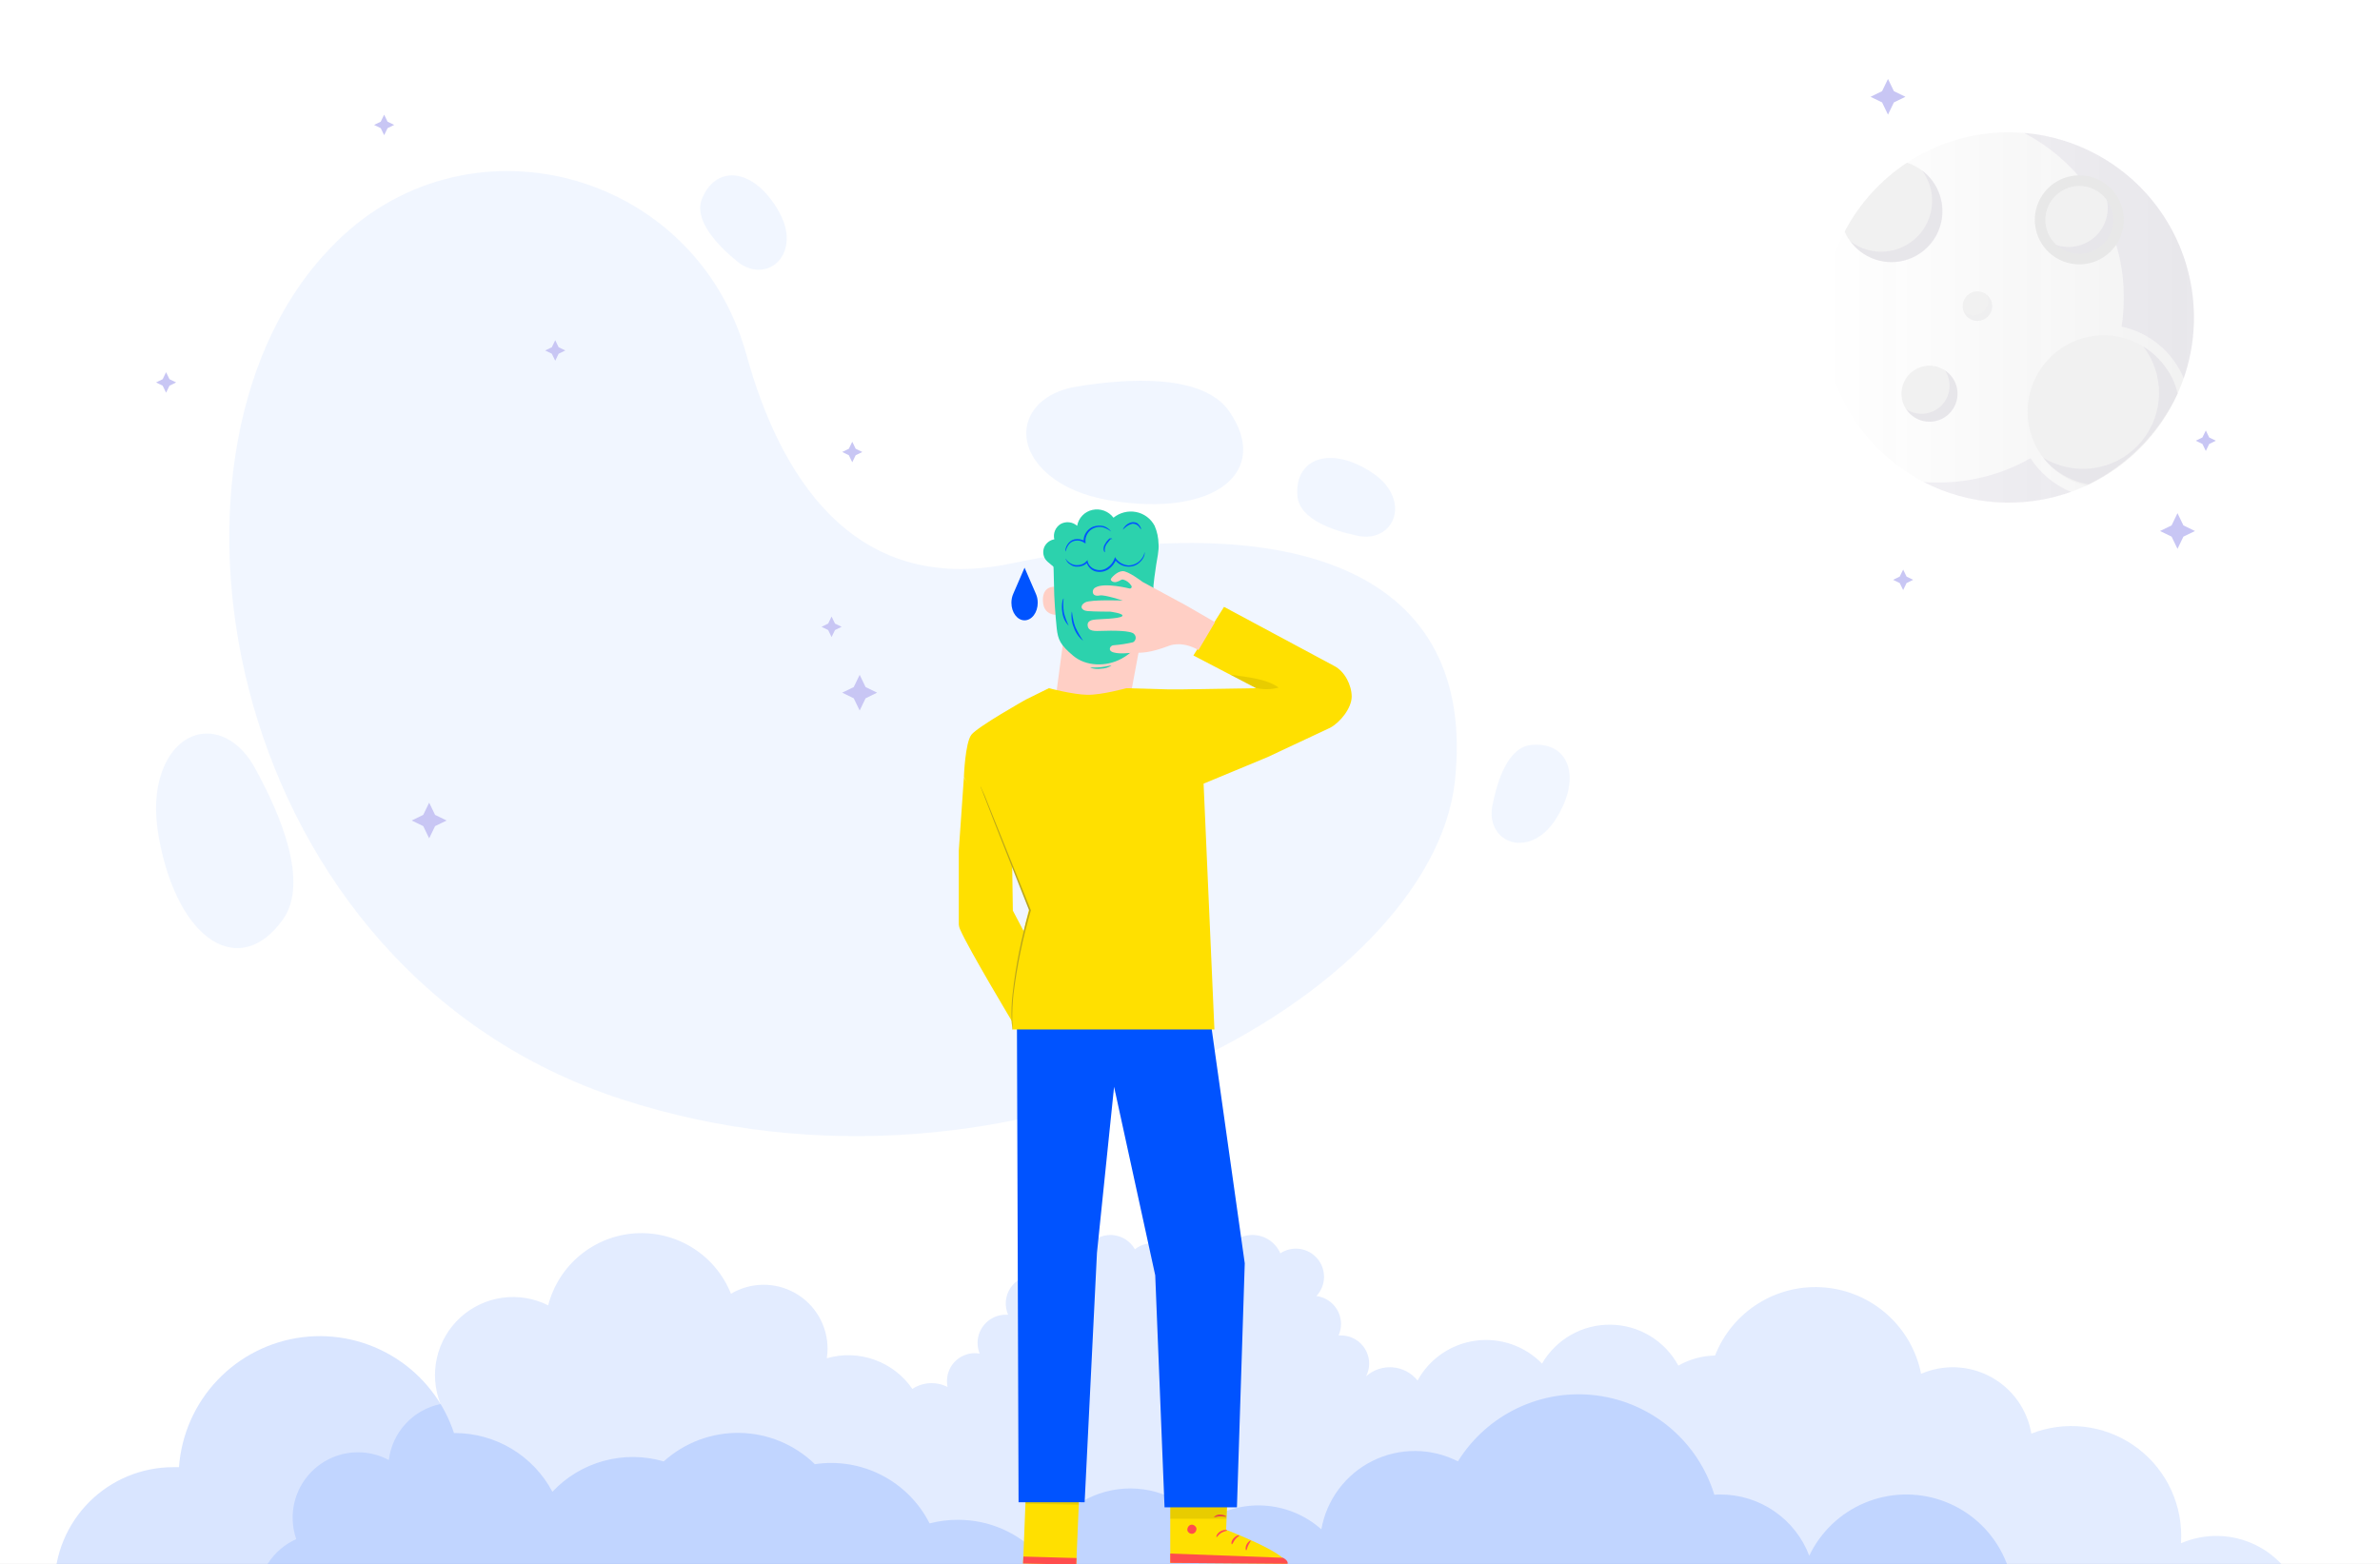 <svg width="1266" height="832" viewBox="0 0 1266 832" fill="none" xmlns="http://www.w3.org/2000/svg">
<rect x="0" y="0" width="1266" height="832" fill="#333333" stroke="none"/>
<g clip-path="url(#clip0_2723_29329)">
<rect x="-150" width="1572" height="916" fill="white"/>
<path opacity="0.5" d="M397.048 188.685C369.72 89.512 246.573 57.569 175.986 131.682C174.972 132.749 173.959 133.834 172.945 134.937C71.775 244.959 119.569 516.083 330.727 584.806C541.886 653.53 761.526 528.035 773.865 415.861C786.205 303.687 688.787 268.436 537.601 299.81C452.202 317.524 414.064 250.419 397.048 188.685Z" fill="#E5EEFF"/>
<path opacity="0.5" d="M572.717 205.652C544.464 210.259 536.64 235.283 558.457 253.051C565.676 258.92 575.97 263.794 590.639 266.23C646.523 275.497 676.18 250.775 653.777 218.707C639.926 198.929 600.703 201.082 572.717 205.652Z" fill="#E5EEFF"/>
<path opacity="0.5" d="M135.464 408.32C121.596 383.278 95.388 384.362 86.035 410.899C82.941 419.667 81.839 431.014 84.506 445.652C94.659 501.392 127.943 520.956 150.542 489.049C164.499 469.324 149.208 433.131 135.464 408.32Z" fill="#E5EEFF"/>
<path opacity="0.5" d="M793.797 428.898C791.201 442.521 802.438 452.179 815.186 446.932C819.4 445.189 823.65 441.846 827.437 435.959C841.839 413.549 834.549 394.322 814.493 396.297C802.118 397.506 796.375 415.381 793.797 428.898Z" fill="#E5EEFF"/>
<path opacity="0.5" d="M722.373 285.065C735.958 287.893 745.79 276.813 740.758 263.972C739.087 259.721 735.815 255.417 730.001 251.539C707.847 236.76 688.502 243.714 690.138 263.811C691.151 276.226 708.914 282.255 722.373 285.065Z" fill="#E5EEFF"/>
<path opacity="0.5" d="M392.336 139.223C403.093 147.991 416.926 142.674 418.366 128.961C418.846 124.425 417.922 119.09 414.543 112.972C401.671 89.637 381.294 86.933 373.507 105.519C368.67 116.991 381.668 130.544 392.336 139.223Z" fill="#E5EEFF"/>
<path opacity="0.2" d="M1278.6 864.461C1275.73 864.456 1272.89 865.017 1270.24 866.111C1267.6 867.205 1265.19 868.81 1263.16 870.835C1262.45 866.759 1260.77 862.914 1258.25 859.624C1255.74 856.334 1252.48 853.695 1248.74 851.928C1244.99 850.162 1240.88 849.321 1236.75 849.475C1232.61 849.63 1228.57 850.775 1224.97 852.815C1223.28 846.158 1220.15 839.949 1215.82 834.616C1211.49 829.284 1206.05 824.955 1199.88 821.93C1193.72 818.905 1186.96 817.255 1180.1 817.094C1173.23 816.933 1166.41 818.266 1160.1 820.999C1160.2 819.686 1160.26 818.354 1160.26 817.003C1160.26 807.494 1157.93 798.129 1153.49 789.722C1149.05 781.315 1142.62 774.121 1134.76 768.764C1126.91 763.408 1117.86 760.051 1108.41 758.987C1098.96 757.923 1089.4 759.182 1080.54 762.657C1079.47 756.318 1076.97 750.306 1073.23 745.076C1069.5 739.846 1064.62 735.535 1058.97 732.47C1053.32 729.404 1047.04 727.664 1040.62 727.382C1034.2 727.1 1027.79 728.282 1021.9 730.84C1019.48 718.687 1013.19 707.644 1003.96 699.366C994.742 691.088 983.086 686.021 970.742 684.924C958.399 683.827 946.032 686.758 935.494 693.28C924.957 699.801 916.816 709.561 912.291 721.098C905.44 721.249 898.733 723.092 892.767 726.464C889.249 719.969 884.064 714.529 877.747 710.703C871.429 706.877 864.205 704.803 856.82 704.695C849.435 704.586 842.154 706.447 835.726 710.086C829.298 713.725 823.956 719.01 820.249 725.398C815.716 720.745 810.155 717.218 804.012 715.103C797.87 712.987 791.317 712.341 784.88 713.216C778.443 714.092 772.3 716.464 766.946 720.142C761.591 723.821 757.173 728.704 754.047 734.399C752.435 732.397 750.432 730.744 748.161 729.541C745.889 728.338 743.396 727.61 740.834 727.402C738.272 727.194 735.695 727.509 733.259 728.329C730.823 729.149 728.579 730.457 726.665 732.172C727.743 730.077 728.304 727.755 728.301 725.398C728.301 723.432 727.914 721.484 727.161 719.667C726.409 717.85 725.306 716.199 723.915 714.809C722.524 713.418 720.874 712.315 719.057 711.563C717.24 710.81 715.292 710.423 713.326 710.423C712.888 710.423 712.45 710.423 712.032 710.423C712.88 708.498 713.321 706.418 713.326 704.314C713.326 700.67 711.996 697.151 709.586 694.418C707.175 691.685 703.85 689.926 700.234 689.472C702.746 686.795 704.188 683.289 704.285 679.62C704.382 675.95 703.128 672.373 700.762 669.567C698.395 666.761 695.08 664.922 691.447 664.4C687.813 663.877 684.114 664.707 681.053 666.732C679.792 663.818 677.701 661.338 675.041 659.604C672.381 657.869 669.269 656.956 666.093 656.979C662.918 657.001 659.819 657.958 657.183 659.729C654.548 661.501 652.492 664.009 651.273 666.942C649.798 665.095 647.906 663.624 645.752 662.65C643.598 661.677 641.244 661.228 638.883 661.341C636.522 661.455 634.222 662.127 632.171 663.302C630.121 664.477 628.378 666.123 627.087 668.102H625.565C624.425 666.357 622.932 664.869 621.183 663.734C619.434 662.599 617.466 661.843 615.408 661.513C613.349 661.183 611.244 661.288 609.228 661.82C607.212 662.351 605.329 663.299 603.701 664.601C602.306 662.122 600.233 660.093 597.725 658.75C595.217 657.408 592.379 656.808 589.542 657.022C586.706 657.236 583.989 658.254 581.711 659.957C579.433 661.66 577.688 663.977 576.68 666.637C574.44 665.18 571.851 664.351 569.182 664.235C566.513 664.119 563.861 664.721 561.504 665.978C559.147 667.236 557.17 669.102 555.779 671.384C554.389 673.665 553.635 676.277 553.598 678.949C552.412 678.635 551.19 678.475 549.963 678.473C547.48 678.472 545.035 679.089 542.85 680.269C540.664 681.448 538.807 683.154 537.446 685.231C536.084 687.308 535.262 689.691 535.052 692.166C534.842 694.64 535.251 697.128 536.244 699.405C535.825 699.405 535.406 699.405 534.988 699.405C533.021 699.405 531.074 699.792 529.257 700.545C527.44 701.297 525.789 702.4 524.398 703.791C523.008 705.182 521.905 706.833 521.152 708.65C520.399 710.467 520.012 712.414 520.012 714.381C520.003 716.339 520.385 718.28 521.135 720.089C518.99 719.709 516.787 719.806 514.684 720.373C512.58 720.941 510.628 721.965 508.965 723.374C507.303 724.782 505.971 726.539 505.065 728.52C504.159 730.501 503.701 732.658 503.723 734.837C503.718 735.847 503.82 736.854 504.028 737.843C501.097 736.347 497.822 735.654 494.537 735.835C491.251 736.015 488.072 737.063 485.322 738.871C480.408 731.718 473.367 726.294 465.197 723.367C457.028 720.44 448.144 720.158 439.806 722.563C440.064 720.913 440.197 719.247 440.205 717.577C440.227 711.562 438.652 705.648 435.641 700.44C432.63 695.232 428.291 690.917 423.066 687.935C417.841 684.953 411.919 683.412 405.904 683.468C399.888 683.524 393.996 685.175 388.827 688.254C384.821 678.22 377.746 669.708 368.614 663.934C359.481 658.16 348.758 655.419 337.975 656.103C327.192 656.786 316.9 660.86 308.57 667.741C300.24 674.622 294.297 683.959 291.59 694.419C284.06 690.629 275.555 689.22 267.204 690.378C258.854 691.537 251.054 695.209 244.84 700.907C238.627 706.604 234.293 714.057 232.417 722.276C230.54 730.495 231.208 739.09 234.332 746.92C227.207 748.381 220.72 752.041 215.784 757.383C210.848 762.726 207.711 769.482 206.817 776.7C201.778 773.999 196.15 772.586 190.433 772.59C185.866 772.59 181.343 773.49 177.124 775.238C172.905 776.986 169.072 779.549 165.843 782.779C162.615 786.009 160.054 789.844 158.308 794.064C156.562 798.284 155.665 802.807 155.667 807.374C155.659 811.26 156.303 815.119 157.57 818.792C151.442 821.53 146.238 825.985 142.588 831.618C138.938 837.25 136.997 843.82 137 850.532C136.999 855.84 138.217 861.078 140.559 865.842C142.902 870.606 146.306 874.768 150.51 878.009C152.559 882.137 155.72 885.61 159.637 888.038C163.554 890.465 168.071 891.75 172.679 891.748C173.665 891.743 174.65 891.679 175.628 891.558V891.748H1140.22C1144.59 897.956 1150.38 903.024 1157.12 906.527C1163.85 910.03 1171.33 911.865 1178.92 911.878C1186.51 911.891 1193.99 910.082 1200.74 906.602C1207.48 903.122 1213.29 898.074 1217.68 891.881C1220.11 894.811 1223.14 897.172 1226.58 898.796C1230.02 900.42 1233.77 901.268 1237.57 901.279C1241.37 901.29 1245.13 900.464 1248.58 898.859C1252.02 897.255 1255.07 894.911 1257.51 891.995C1258.57 895.931 1260.71 899.491 1263.69 902.273C1266.67 905.054 1270.37 906.947 1274.37 907.737C1278.37 908.527 1282.51 908.182 1286.32 906.742C1290.14 905.301 1293.47 902.823 1295.95 899.587C1298.43 896.351 1299.95 892.486 1300.34 888.429C1300.74 884.372 1299.99 880.285 1298.19 876.631C1296.38 872.976 1293.59 869.9 1290.13 867.749C1286.67 865.598 1282.67 864.459 1278.6 864.461V864.461Z" fill="#75A2FF"/>
<path opacity="0.15" d="M1069.99 864.233C1072.92 850.527 1070.73 836.22 1063.81 824.028C1056.9 811.835 1045.75 802.604 1032.48 798.087C1019.21 793.569 1004.75 794.079 991.829 799.52C978.911 804.96 968.44 814.953 962.401 827.602C958.761 818.033 952.299 809.795 943.871 803.98C935.444 798.166 925.449 795.05 915.21 795.044C914.087 795.044 913.003 795.044 911.918 795.177C907.673 781.306 899.524 768.95 888.445 759.586C877.367 750.222 863.826 744.246 849.441 742.372C835.057 740.498 820.437 742.804 807.328 749.017C794.22 755.229 783.177 765.084 775.519 777.404C768.491 773.818 760.719 771.929 752.829 771.89C744.938 771.85 737.148 773.661 730.084 777.176C723.02 780.692 716.878 785.814 712.151 792.133C707.425 798.451 704.245 805.789 702.867 813.559C694.339 805.987 683.494 801.532 672.106 800.92C660.718 800.308 649.458 803.576 640.167 810.191C634.367 803.157 626.772 797.824 618.186 794.758C609.6 791.693 600.344 791.008 591.401 792.778C582.457 794.547 574.159 798.705 567.388 804.809C560.617 810.914 555.624 818.737 552.939 827.45C547.437 821.472 540.753 816.703 533.311 813.444C525.869 810.184 517.831 808.506 509.706 808.516C504.57 808.474 499.451 809.114 494.483 810.419C488.912 799.42 480.018 790.456 469.063 784.8C458.109 779.143 445.65 777.081 433.457 778.907C422.753 768.491 408.483 762.542 393.549 762.27C378.615 761.998 364.138 767.423 353.061 777.442C342.662 774.404 331.626 774.304 321.174 777.152C310.722 780 301.263 785.685 293.843 793.579C288.84 784.147 281.363 776.257 272.214 770.756C263.065 765.254 252.589 762.349 241.913 762.352H241.495C236.035 745.84 225.017 731.733 210.319 722.436C195.622 713.14 178.154 709.229 160.895 711.37C143.637 713.512 127.655 721.574 115.675 734.181C103.696 746.788 96.46 763.16 95.201 780.506C94.174 780.506 93.165 780.506 92.119 780.506C75.377 780.511 59.322 787.165 47.486 799.005C35.649 810.845 29 826.902 29 843.643C29.015 860.377 35.674 876.42 47.514 888.245C59.353 900.07 75.404 906.71 92.138 906.705C106.525 906.729 120.484 901.811 131.679 892.776H422.954C434.038 896.6 446.012 897.024 457.339 893.994C462.313 903.767 469.922 911.955 479.304 917.633C488.687 923.311 499.47 926.253 510.436 926.126C521.402 926 532.115 922.81 541.364 916.917C550.612 911.023 558.03 902.662 562.777 892.776H640.795C649.241 898.647 659.281 901.794 669.567 901.794C679.853 901.794 689.893 898.647 698.339 892.776H897.475C908.903 897.063 921.498 897.063 932.926 892.776H973.628C982.496 901.63 994.031 907.321 1006.45 908.969C1006.34 910.238 1006.28 911.551 1006.28 912.908C1006.27 922.326 1008.9 931.558 1013.86 939.561C1018.83 947.564 1025.93 954.019 1034.37 958.197C1042.81 962.375 1052.25 964.108 1061.62 963.202C1071 962.296 1079.93 958.785 1087.41 953.068C1094.9 947.35 1100.63 939.654 1103.97 930.848C1107.31 922.042 1108.12 912.478 1106.3 903.236C1104.49 893.995 1100.13 885.445 1093.71 878.552C1087.3 871.66 1079.08 866.7 1069.99 864.233V864.233Z" fill="#0053FF"/>
<path d="M1014.16 306.734L1012.35 303L1010.53 306.734L1007 308.447L1010.53 310.175L1012.35 313.909L1014.16 310.175L1017.69 308.447L1014.16 306.734Z" fill="#C8C6F4"/>
<path d="M1175.16 232.734L1173.35 229L1171.53 232.734L1168 234.447L1171.53 236.175L1173.35 239.909L1175.16 236.175L1178.69 234.447L1175.16 232.734Z" fill="#C8C6F4"/>
<path d="M455.161 238.734L453.345 235L451.529 238.734L448 240.447L451.529 242.175L453.345 245.909L455.161 242.175L458.691 240.447L455.161 238.734Z" fill="#C8C6F4"/>
<path d="M90.161 201.734L88.345 198L86.529 201.734L83 203.447L86.529 205.175L88.345 208.909L90.161 205.175L93.691 203.447L90.161 201.734Z" fill="#C8C6F4"/>
<path d="M206.161 64.734L204.345 61L202.529 64.734L199 66.447L202.529 68.175L204.345 71.909L206.161 68.175L209.691 66.447L206.161 64.734Z" fill="#C8C6F4"/>
<path d="M444.161 331.734L442.345 328L440.529 331.734L437 333.447L440.529 335.175L442.345 338.909L444.161 335.175L447.691 333.447L444.161 331.734Z" fill="#C8C6F4"/>
<path d="M297.161 184.734L295.345 181L293.529 184.734L290 186.447L293.529 188.175L295.345 191.909L297.161 188.175L300.691 186.447L297.161 184.734Z" fill="#C8C6F4"/>
<path d="M1161.43 279.502L1158.28 273L1155.14 279.502L1149 282.489L1155.14 285.476L1158.28 291.978L1161.43 285.476L1167.57 282.489L1161.43 279.502Z" fill="#C8C6F4"/>
<path d="M1007.43 48.502L1004.28 42L1001.14 48.502L995 51.489L1001.14 54.476L1004.28 60.978L1007.43 54.476L1013.57 51.489L1007.43 48.502Z" fill="#C8C6F4"/>
<path d="M460.433 365.502L457.285 359L454.136 365.502L448 368.489L454.136 371.476L457.285 377.978L460.433 371.476L466.57 368.489L460.433 365.502Z" fill="#C8C6F4"/>
<path d="M231.433 433.502L228.285 427L225.136 433.502L219 436.489L225.136 439.476L228.285 445.978L231.433 439.476L237.57 436.489L231.433 433.502Z" fill="#C8C6F4"/>
<path d="M653.494 782.069L652.216 813.845C652.216 813.845 684.173 825.98 684.492 831.888L622.496 831.409V781.749L653.494 782.069Z" fill="#FFE000"/>
<path d="M633.362 811.13C632.775 811.371 632.285 811.8 631.967 812.348C631.649 812.897 631.521 813.536 631.604 814.164C631.789 814.756 632.183 815.26 632.712 815.583C633.241 815.906 633.869 816.026 634.48 815.921C635.115 815.735 635.659 815.324 636.012 814.765C636.365 814.207 636.502 813.539 636.398 812.887C635.918 811.609 634.321 810.651 633.202 811.29" fill="#FF4D4D"/>
<path d="M622.496 831.409V826.459L682.415 828.695C682.415 828.695 685.291 829.972 684.971 831.889L622.496 831.409Z" fill="#FF4D4D"/>
<path d="M652.695 814.164C652.695 814.483 651.257 814.483 649.66 815.442C648.062 816.4 647.423 817.837 647.103 817.677C646.783 817.517 647.263 815.761 649.18 814.643C651.098 813.525 652.855 813.845 652.695 814.164Z" fill="#FF4D4D"/>
<path d="M659.247 816.879C659.247 817.198 657.968 817.677 657.01 818.954C656.051 820.232 655.571 821.669 655.252 821.509C654.932 821.35 654.773 819.913 656.211 818.316C657.649 816.719 659.247 816.559 659.247 816.879Z" fill="#FF4D4D"/>
<path d="M662.921 824.703C662.602 824.863 662.282 823.266 663.081 821.669C663.88 820.072 665.318 819.274 665.318 819.593C665.318 819.913 664.679 820.711 664.04 821.988C663.401 823.266 663.241 824.703 662.921 824.703Z" fill="#FF4D4D"/>
<path d="M652.216 806.819C652.056 806.979 650.778 806.659 649.021 806.659C647.263 806.659 645.985 807.298 645.825 807.138C645.665 806.979 646.943 805.701 648.861 805.701C650.778 805.701 652.376 806.5 652.216 806.819Z" fill="#FF4D4D"/>
<path d="M653.335 799.953C652.325 800.144 651.283 800.089 650.299 799.793L646.943 798.835L645.186 797.877C644.792 797.715 644.457 797.437 644.227 797.078C644.046 796.852 643.947 796.57 643.947 796.28C643.947 795.99 644.046 795.708 644.227 795.482C644.366 795.273 644.557 795.104 644.781 794.992C645.006 794.88 645.255 794.829 645.505 794.843H646.624L648.541 795.482C649.594 795.968 650.564 796.614 651.417 797.398C652.2 798.132 652.849 798.997 653.335 799.953C653.175 800.112 652.376 799.154 650.938 798.037C650.136 797.345 649.216 796.804 648.222 796.44L646.464 795.801C645.825 795.641 645.186 795.641 645.026 795.961V796.28L645.825 796.759C646.281 797.191 646.827 797.518 647.423 797.717C648.387 798.25 649.404 798.678 650.459 798.995C651.448 799.214 652.412 799.535 653.335 799.953V799.953Z" fill="#2CD2AD"/>
<path d="M653.015 800.272C652.855 800.432 652.216 799.314 652.216 797.238C652.161 796.1 652.323 794.962 652.696 793.885C652.893 793.22 653.161 792.577 653.494 791.969C653.651 791.561 653.909 791.2 654.245 790.921C654.581 790.641 654.982 790.452 655.412 790.372C655.696 790.388 655.969 790.487 656.196 790.657C656.424 790.828 656.596 791.062 656.69 791.33C656.92 791.656 657.033 792.05 657.01 792.448C657.173 793.13 657.173 793.841 657.01 794.524C656.941 795.699 656.493 796.819 655.731 797.717C654.453 799.474 653.175 799.793 653.175 799.633C653.175 799.474 654.134 798.835 655.092 797.398C655.625 796.467 655.952 795.432 656.051 794.364C656.215 793.79 656.215 793.182 656.051 792.608C655.891 791.969 655.731 791.49 655.412 791.49C655.092 791.49 654.613 791.969 654.293 792.448L653.494 794.204C653.203 795.191 653.042 796.21 653.015 797.238C652.855 799.154 653.175 800.272 653.015 800.272Z" fill="#2CD2AD"/>
<g opacity="0.3">
<path opacity="0.3" d="M622.496 800.751V807.937H652.376L652.695 800.751H622.496Z" fill="black"/>
</g>
<path d="M574.721 779.993L572.484 832.367L544.203 831.729L546.28 779.195L574.721 779.993Z" fill="#FFE000"/>
<path d="M572.644 828.855L544.362 828.056L544.203 831.729L572.484 832.367L572.644 828.855Z" fill="#FF4D4D"/>
<g opacity="0.3">
<path opacity="0.3" d="M545.641 794.204L545.481 799.953L573.922 800.432L574.082 796.12L545.641 794.204Z" fill="black"/>
</g>
<path d="M592.617 578.159L583.509 666.461L576.958 799.154H541.806L540.847 516.523L641.191 523.708L662.123 672.05L657.968 801.869H619.461L614.507 678.437L592.617 578.159Z" fill="#0053FF"/>
<path d="M619.461 672.05C620.416 672.685 621.433 673.22 622.497 673.647C627.519 675.765 633.139 675.992 638.315 674.285C640.233 673.647 641.351 673.008 641.192 672.848C637.714 674.116 634.027 674.712 630.326 674.605C624.095 674.445 619.621 671.731 619.461 672.05Z" fill="#0053FF"/>
<path d="M600.446 374.888L561.14 374.409L565.454 341.994C565.454 341.994 562.897 341.515 562.737 327.304C562.578 313.092 561.779 289.3 561.779 289.3C570.096 285.88 579.153 284.657 588.08 285.748C597.007 286.838 605.502 290.206 612.75 295.528L614.987 297.124L600.446 374.888Z" fill="#FFCFC5"/>
<path d="M610.353 314.529C610.673 314.37 620.419 311.655 620.1 321.236C619.78 330.817 609.714 328.581 609.714 328.262C609.714 327.942 610.353 314.529 610.353 314.529Z" fill="#FFCFC5"/>
<path d="M563.536 312.453C563.217 312.294 554.429 310.058 554.748 319.639C555.068 329.22 564.974 326.984 564.974 326.665L563.536 312.453Z" fill="#FFCFC5"/>
<path d="M613.549 313.412C612.111 321.395 612.43 325.707 610.992 331.136C608.755 339.599 604.441 346.146 596.452 350.457C588.463 354.768 577.757 354.609 570.886 348.86C564.016 343.112 562.737 340.238 562.098 334.17C561.459 328.102 560.66 317.404 560.66 311.336C560.5 300.318 559.861 289.779 559.861 289.779L592.297 284.19L610.832 294.729L613.549 313.412Z" fill="#2CD2AD"/>
<path d="M579.994 355.247C581.848 355.849 583.817 356.013 585.746 355.726C587.664 355.669 589.535 355.119 591.178 354.13C591.019 353.81 588.622 354.609 585.586 354.928C582.55 355.247 579.994 354.928 579.994 355.247Z" fill="#2CD2AD"/>
<path d="M611.95 327.144C612.909 318.841 613.548 309.42 614.986 300.637C615.466 297.444 616.584 292.653 616.265 289.46C616.222 286.108 615.516 282.797 614.187 279.719C613.194 277.83 611.788 276.189 610.073 274.917C608.358 273.646 606.378 272.776 604.281 272.374C602.183 271.98 600.024 272.047 597.954 272.571C595.885 273.095 593.954 274.063 592.297 275.408C591.028 273.716 589.298 272.426 587.315 271.689C585.332 270.953 583.179 270.803 581.112 271.256C579.067 271.7 577.2 272.741 575.749 274.248C574.297 275.755 573.328 277.66 572.963 279.719C571.776 278.673 570.295 278.019 568.721 277.848C567.148 277.676 565.56 277.995 564.175 278.761C562.829 279.592 561.779 280.827 561.176 282.289C560.574 283.752 560.449 285.367 560.82 286.905C559.685 287.1 558.614 287.564 557.697 288.259C556.779 288.954 556.042 289.858 555.547 290.897C555.073 291.941 554.869 293.088 554.953 294.231C555.037 295.375 555.406 296.479 556.026 297.444C557.624 299.679 560.34 300.957 561.938 303.032C562.876 304.255 563.423 305.732 563.509 307.27C563.594 308.808 563.214 310.336 562.417 311.655" fill="#2CD2AD"/>
<path d="M566.892 297.284C566.732 297.284 566.892 297.603 567.211 298.082C567.619 298.957 568.289 299.683 569.129 300.158C569.701 300.637 570.363 300.997 571.077 301.217C571.79 301.436 572.54 301.511 573.283 301.436C574.268 301.444 575.245 301.25 576.152 300.865C577.059 300.481 577.877 299.914 578.556 299.2L577.917 298.881C578.178 299.995 578.708 301.028 579.46 301.89C580.212 302.753 581.163 303.419 582.231 303.831C583.45 304.227 584.743 304.346 586.014 304.181C587.286 304.015 588.504 303.568 589.581 302.873C591.473 301.583 592.923 299.743 593.735 297.603H592.936C593.761 298.787 594.861 299.754 596.141 300.421C597.42 301.089 598.843 301.437 600.287 301.436C601.409 301.476 602.528 301.284 603.573 300.872C604.618 300.46 605.566 299.836 606.358 299.04C607.472 298.053 608.3 296.785 608.755 295.368C608.848 294.84 608.902 294.307 608.915 293.771C608.755 293.771 608.755 294.41 608.435 295.208C607.777 296.837 606.652 298.235 605.203 299.229C603.754 300.223 602.044 300.768 600.287 300.797C598.971 300.697 597.691 300.318 596.534 299.685C595.377 299.052 594.368 298.179 593.576 297.124L593.096 296.326L592.777 297.284C592.08 299.182 590.792 300.805 589.102 301.915C588.172 302.6 587.089 303.046 585.946 303.213C584.803 303.38 583.637 303.263 582.551 302.873C581.593 302.566 580.726 302.025 580.029 301.301C579.332 300.576 578.826 299.69 578.556 298.721V297.923L578.077 298.402C577.501 299.075 576.792 299.621 575.995 300.006C575.197 300.391 574.328 300.606 573.443 300.637C572.041 300.778 570.633 300.441 569.448 299.679C568.419 299.093 567.543 298.273 566.892 297.284Z" fill="#0053FF"/>
<path d="M566.892 293.452C567.104 292.188 567.595 290.988 568.33 289.939C569.108 288.779 570.314 287.975 571.685 287.703C572.532 287.509 573.41 287.494 574.263 287.659C575.116 287.824 575.925 288.165 576.638 288.661L577.437 289.14V288.182C577.317 287.265 577.427 286.332 577.757 285.468C578.071 284.484 578.589 283.577 579.277 282.807C579.965 282.036 580.809 281.419 581.751 280.997C583.307 280.303 585.045 280.135 586.705 280.518C588.268 280.991 589.731 281.749 591.019 282.753L590.22 281.795C589.31 280.927 588.219 280.273 587.024 279.879C585.169 279.436 583.225 279.547 581.432 280.198C580.355 280.651 579.385 281.326 578.587 282.179C577.788 283.032 577.179 284.044 576.798 285.148C576.457 286.176 576.348 287.267 576.479 288.342L577.118 287.863C575.439 286.856 573.444 286.514 571.525 286.905C569.993 287.297 568.675 288.271 567.85 289.619C567.286 290.433 566.904 291.359 566.732 292.334C566.706 292.714 566.761 293.094 566.892 293.452Z" fill="#0053FF"/>
<path d="M587.664 293.771C587.823 293.611 587.664 293.132 587.664 292.334C587.735 291.31 588.065 290.321 588.622 289.46L590.54 287.064C591.019 286.426 591.498 286.905 591.658 286.745L591.339 286.426H590.22C589.808 286.757 589.433 287.132 589.102 287.544C588.641 288.008 588.262 288.548 587.983 289.14C587.278 290.049 586.936 291.187 587.024 292.334C587.184 293.292 587.504 293.771 587.664 293.771Z" fill="#0053FF"/>
<path d="M606.997 281.635C606.947 281.003 606.726 280.396 606.358 279.879C605.97 279.271 605.484 278.732 604.92 278.282C604.076 277.877 603.136 277.711 602.204 277.803C600.624 278.085 599.202 278.938 598.209 280.198C597.785 280.66 597.459 281.203 597.25 281.795L598.689 280.518C599.743 279.595 601.003 278.938 602.364 278.602C603.033 278.576 603.7 278.708 604.31 278.985C604.92 279.262 605.457 279.678 605.879 280.198C606.518 280.997 606.837 281.635 606.997 281.635Z" fill="#0053FF"/>
<path d="M601.885 322.354C604.789 318.657 606.415 314.118 606.518 309.42C606.199 309.42 605.719 312.453 604.441 315.966C603.163 319.479 601.565 322.354 601.885 322.354Z" fill="#0053FF"/>
<path d="M597.57 324.749C598.643 323.422 599.456 321.905 599.967 320.278C600.926 317.723 601.405 315.647 601.085 315.487C600.301 316.988 599.607 318.534 599.008 320.118C598.049 322.513 597.251 324.589 597.57 324.749Z" fill="#0053FF"/>
<path d="M570.088 325.387C569.668 328.257 570.056 331.187 571.206 333.85C572.153 336.616 573.872 339.054 576.159 340.876C574.581 338.542 573.192 336.086 572.005 333.531C570.407 329.22 570.407 325.387 570.088 325.387Z" fill="#0053FF"/>
<path d="M565.773 318.361C565.454 318.202 564.335 321.715 565.134 326.026C565.472 328.62 566.651 331.031 568.49 332.892C567.411 330.639 566.555 328.286 565.933 325.866C565.548 323.383 565.494 320.859 565.773 318.361V318.361Z" fill="#0053FF"/>
<path d="M510.009 452.492V490.815C509.946 492.139 510.221 493.458 510.808 494.647C515.282 504.866 537.651 542.231 540.527 547.022H540.687C538.93 541.433 554.748 514.766 554.748 514.766L538.77 484.427L538.291 451.374L512.725 413.53L510.009 452.492V452.492Z" fill="#FFE000"/>
<path d="M709.738 354.289L651.098 322.833L634.8 348.701L668.194 366.106L627.929 366.744H621.697L599.168 366.106C599.168 366.106 585.906 369.778 578.236 369.618C570.567 369.459 557.944 366.106 557.944 366.106L545.641 372.173C545.641 372.173 520.075 386.544 516.72 390.856C513.364 395.167 512.725 413.37 512.725 413.37L537.332 457.761L547.558 483.15C547.558 483.15 535.574 526.104 538.61 547.66H645.985L640.232 416.883L674.106 402.832L707.501 387.183C712.934 384.309 719.006 376.644 719.006 370.577C719.006 364.509 715.331 357.164 709.738 354.289Z" fill="#FFE000"/>
<path d="M646.304 330.976L631.125 322.194L607.796 309.579C607.796 309.579 600.127 303.671 597.091 303.831C594.055 303.99 591.019 307.503 590.859 308.142C590.7 308.781 591.978 310.058 593.895 309.579C595.813 309.1 596.292 308.142 597.411 308.302C599.2 308.785 600.741 309.925 601.725 311.495C601.854 311.638 601.937 311.817 601.964 312.008C601.99 312.2 601.958 312.394 601.871 312.567C601.785 312.739 601.649 312.882 601.48 312.975C601.311 313.069 601.118 313.11 600.926 313.092C600.926 313.092 587.664 309.739 582.87 312.453C582.269 312.703 581.785 313.172 581.518 313.765C581.25 314.359 581.22 315.032 581.432 315.647C581.752 316.445 582.71 317.244 585.107 316.765C587.504 316.286 597.251 319.479 597.251 319.479C597.251 319.479 580.314 318.841 577.278 320.437C574.242 322.034 574.881 324.749 578.396 325.068C581.912 325.387 590.54 325.387 590.54 325.387C590.54 325.387 598.209 326.346 596.931 327.783C595.653 329.22 583.989 329.379 583.19 329.539C582.391 329.699 578.237 329.539 578.556 332.733C578.876 335.926 582.071 335.767 586.545 335.607C591.019 335.447 601.884 335.288 603.323 337.363C603.622 337.663 603.847 338.029 603.98 338.431C604.113 338.833 604.15 339.261 604.088 339.68C604.026 340.099 603.866 340.497 603.622 340.844C603.379 341.19 603.057 341.475 602.683 341.675C599.266 342.465 595.794 342.998 592.297 343.271C590.7 343.271 588.782 346.146 592.457 347.104C596.132 348.062 600.127 347.263 603.642 347.263C607.157 347.263 611.631 347.423 621.698 343.591C621.698 343.591 628.409 340.557 637.516 345.826L646.304 330.976Z" fill="#FFCFC5"/>
<g opacity="0.3">
<path opacity="0.3" d="M667.875 365.946C671.925 366.928 676.156 366.873 680.179 365.786C673.787 360.996 662.283 360.038 654.454 358.92L667.875 365.946Z" fill="black"/>
</g>
<path d="M538.611 547.82C538.451 547.82 538.451 547.341 538.451 546.383C538.227 545.172 538.12 543.942 538.131 542.71C537.931 538.127 538.091 533.536 538.611 528.978C540.283 513.842 543.277 498.882 547.558 484.268V484.587L546.28 481.394L528.704 436.843L523.431 423.271L521.993 419.598L521.514 418.321C521.812 418.698 522.03 419.133 522.153 419.598L523.751 423.111L529.183 436.684L547.079 481.074L548.357 484.268C544.069 498.898 540.97 513.85 539.09 528.978C538.613 533.486 538.399 538.018 538.451 542.551C538.451 544.147 538.611 545.425 538.611 546.223V547.82Z" fill="#BAA61B"/>
<path fill-rule="evenodd" clip-rule="evenodd" d="M551.002 315.86L545 302L538.998 315.86C538.365 317.264 538 318.909 538 320.667C538 325.821 541.134 330 545 330C548.866 330 552 325.821 552 320.667C552 318.908 551.635 317.264 551.002 315.86Z" fill="#0053FF"/>
<path d="M1167.03 168.878C1167.03 188.363 1161.26 207.41 1150.43 223.611C1139.61 239.812 1124.22 252.439 1106.22 259.896C1088.22 267.352 1068.41 269.303 1049.3 265.502C1030.19 261.701 1012.63 252.318 998.855 238.54C985.077 224.762 975.694 207.208 971.893 188.098C968.092 168.987 970.043 149.179 977.499 131.177C984.956 113.175 997.583 97.789 1013.78 86.964C1029.99 76.139 1049.03 70.361 1068.52 70.361C1081.45 70.361 1094.27 72.909 1106.22 77.86C1118.17 82.811 1129.03 90.068 1138.18 99.216C1147.33 108.364 1154.58 119.224 1159.54 131.177C1164.49 143.13 1167.03 155.94 1167.03 168.878V168.878Z" fill="url(#paint0_linear_2723_29329)"/>
<g style="mix-blend-mode:multiply" opacity="0.15">
<path d="M1080.09 243.746C1065.22 252.253 1048.37 256.713 1031.24 256.682C1028.54 256.682 1025.83 256.682 1023.18 256.372C1035.2 262.581 1048.38 266.255 1061.88 267.169C1075.38 268.082 1088.93 266.214 1101.68 261.68C1092.81 258.068 1085.27 251.805 1080.09 243.746V243.746Z" fill="#B1A5C5"/>
</g>
<g style="mix-blend-mode:multiply" opacity="0.15">
<path d="M1161.61 201.231C1166.52 187.026 1168.13 171.885 1166.3 156.965C1164.47 142.046 1159.25 127.741 1151.05 115.146C1142.84 102.551 1131.87 91.998 1118.96 84.294C1106.05 76.59 1091.56 71.939 1076.58 70.696C1094.95 80.245 1109.86 95.335 1119.19 113.827C1128.51 132.32 1131.78 153.277 1128.54 173.732C1135.86 175.304 1142.69 178.626 1148.45 183.415C1154.21 188.204 1158.72 194.317 1161.61 201.231V201.231Z" fill="#B1A5C5"/>
</g>
<path d="M1127.6 179.28C1124.81 178.665 1121.95 178.353 1119.09 178.347C1108.33 178.379 1098.02 182.675 1090.42 190.295C1082.83 197.915 1078.56 208.237 1078.56 218.997C1078.55 226.769 1080.79 234.378 1085.02 240.901C1090.72 249.686 1099.59 255.93 1109.79 258.332C1131.33 248.365 1148.57 230.983 1158.35 209.361C1156.56 201.972 1152.72 195.237 1147.28 189.919C1141.85 184.602 1135.03 180.916 1127.6 179.28V179.28Z" fill="#F1F1F1"/>
<g style="mix-blend-mode:multiply" opacity="0.15">
<path d="M1158.35 209.385C1157.29 204.429 1155.18 199.758 1152.16 195.683C1150.02 192.621 1147.46 189.876 1144.56 187.529C1143.14 186.365 1141.64 185.295 1140.08 184.325C1140.73 185.186 1141.4 186.071 1141.97 186.979C1146.96 194.691 1149.17 203.869 1148.26 213.006C1147.34 222.143 1143.34 230.696 1136.92 237.261C1130.5 243.827 1122.04 248.014 1112.92 249.136C1103.81 250.258 1094.58 248.247 1086.76 243.435C1088.13 245.134 1089.61 246.732 1091.21 248.218C1096.36 252.738 1102.59 255.873 1109.29 257.328L1111.06 257.615C1131.79 247.308 1148.45 230.319 1158.35 209.385V209.385Z" fill="#B1A5C5"/>
</g>
<path d="M1126.89 116.965C1126.89 121.091 1125.66 125.124 1123.37 128.554C1121.08 131.984 1117.82 134.657 1114 136.234C1110.19 137.81 1106 138.22 1101.95 137.412C1097.9 136.604 1094.19 134.613 1091.27 131.692C1088.36 128.771 1086.38 125.051 1085.58 121.004C1084.78 116.956 1085.2 112.762 1086.78 108.952C1088.37 105.143 1091.05 101.89 1094.49 99.605C1097.92 97.319 1101.96 96.104 1106.08 96.114C1111.6 96.127 1116.9 98.329 1120.8 102.238C1124.7 106.147 1126.89 111.443 1126.89 116.965V116.965Z" fill="#F1F1F1"/>
<g style="mix-blend-mode:multiply" opacity="0.15">
<path d="M1117.39 98.529C1120.09 102.356 1121.42 106.979 1121.17 111.655C1120.92 116.33 1119.11 120.786 1116.02 124.304C1112.93 127.821 1108.74 130.197 1104.14 131.048C1099.53 131.898 1094.78 131.174 1090.64 128.993C1092.45 131.57 1094.83 133.701 1097.59 135.227C1100.35 136.752 1103.42 137.632 1106.57 137.8C1109.71 137.968 1112.86 137.42 1115.77 136.197C1118.67 134.974 1121.26 133.108 1123.34 130.739C1125.42 128.37 1126.94 125.56 1127.78 122.52C1128.62 119.481 1128.75 116.291 1128.18 113.19C1127.61 110.09 1126.34 107.16 1124.47 104.62C1122.6 102.081 1120.18 99.998 1117.39 98.529V98.529Z" fill="#B1A5C5"/>
</g>
<path d="M1106.08 140.638C1101.4 140.643 1096.82 139.258 1092.92 136.66C1089.03 134.062 1085.99 130.366 1084.2 126.041C1082.4 121.716 1081.93 116.955 1082.84 112.362C1083.75 107.768 1086 103.548 1089.31 100.234C1092.62 96.921 1096.84 94.664 1101.43 93.749C1106.02 92.834 1110.79 93.301 1115.11 95.092C1119.44 96.883 1123.14 99.917 1125.74 103.811C1128.34 107.704 1129.73 112.282 1129.73 116.965C1129.73 123.238 1127.23 129.252 1122.8 133.689C1118.37 138.126 1112.36 140.625 1106.08 140.638V140.638ZM1106.08 98.936C1102.51 98.931 1099.02 99.986 1096.04 101.968C1093.07 103.95 1090.75 106.769 1089.38 110.069C1088.01 113.369 1087.66 117.001 1088.35 120.505C1089.05 124.01 1090.77 127.229 1093.29 129.755C1095.82 132.281 1099.04 134.001 1102.54 134.697C1106.05 135.393 1109.68 135.033 1112.98 133.664C1116.28 132.294 1119.1 129.977 1121.08 127.004C1123.06 124.032 1124.12 120.538 1124.11 116.965C1124.11 112.185 1122.2 107.603 1118.82 104.223C1115.45 100.844 1110.86 98.942 1106.08 98.936V98.936Z" fill="#E8E8E8"/>
<path d="M1051.85 170.695C1056.18 170.695 1059.69 167.184 1059.69 162.852C1059.69 158.521 1056.18 155.009 1051.85 155.009C1047.52 155.009 1044.01 158.521 1044.01 162.852C1044.01 167.184 1047.52 170.695 1051.85 170.695Z" fill="#F1F1F1"/>
<g style="mix-blend-mode:multiply" opacity="0.15">
<path d="M1057.06 157.017C1057.42 157.925 1057.6 158.889 1057.61 159.863C1057.61 160.896 1057.41 161.919 1057.01 162.873C1056.62 163.828 1056.04 164.695 1055.31 165.426C1054.58 166.156 1053.71 166.736 1052.76 167.131C1051.8 167.526 1050.78 167.73 1049.74 167.73C1047.82 167.722 1045.97 166.997 1044.56 165.697C1044.98 166.811 1045.65 167.813 1046.52 168.629C1047.39 169.444 1048.43 170.051 1049.57 170.403C1050.7 170.756 1051.91 170.845 1053.08 170.663C1054.26 170.481 1055.38 170.034 1056.36 169.355C1057.34 168.676 1058.15 167.783 1058.73 166.744C1059.31 165.704 1059.65 164.546 1059.72 163.357C1059.79 162.168 1059.58 160.979 1059.12 159.881C1058.66 158.782 1057.96 157.803 1057.06 157.017V157.017Z" fill="#E6E4E9"/>
</g>
<path d="M1006.03 139.418C1012.49 139.426 1018.74 137.127 1023.65 132.937C1028.56 128.746 1031.82 122.939 1032.82 116.562C1033.83 110.185 1032.53 103.657 1029.16 98.155C1025.78 92.652 1020.55 88.536 1014.4 86.549C1000.43 95.773 989.009 108.383 981.214 123.206C983.329 128.028 986.802 132.129 991.21 135.009C995.618 137.888 1000.77 139.42 1006.03 139.418V139.418Z" fill="#F1F1F1"/>
<g style="mix-blend-mode:multiply" opacity="0.15">
<path d="M1022.39 90.638C1026.28 95.857 1028.16 102.3 1027.68 108.79C1027.21 115.28 1024.42 121.383 1019.81 125.983C1015.21 130.583 1009.11 133.373 1002.62 133.842C996.125 134.311 989.683 132.428 984.466 128.538C986.789 131.657 989.756 134.239 993.165 136.109C996.574 137.979 1000.35 139.094 1004.22 139.377C1008.1 139.659 1012 139.104 1015.64 137.748C1019.29 136.393 1022.6 134.268 1025.35 131.519C1028.1 128.771 1030.22 125.462 1031.58 121.818C1032.94 118.175 1033.5 114.281 1033.22 110.403C1032.94 106.524 1031.82 102.752 1029.96 99.341C1028.09 95.931 1025.51 92.963 1022.39 90.638V90.638Z" fill="#B1A5C5"/>
</g>
<path d="M1041.26 209.433C1041.26 212.379 1040.38 215.259 1038.75 217.709C1037.11 220.159 1034.78 222.068 1032.06 223.196C1029.34 224.323 1026.34 224.618 1023.45 224.044C1020.56 223.469 1017.91 222.05 1015.83 219.967C1013.74 217.883 1012.32 215.229 1011.75 212.339C1011.17 209.449 1011.47 206.454 1012.6 203.732C1013.72 201.01 1015.63 198.683 1018.08 197.046C1020.53 195.409 1023.41 194.536 1026.36 194.536C1030.31 194.536 1034.1 196.105 1036.89 198.899C1039.69 201.693 1041.26 205.482 1041.26 209.433V209.433Z" fill="#F1F1F1"/>
<g style="mix-blend-mode:multiply" opacity="0.15">
<path d="M1034.59 197.022C1036.47 199.886 1037.31 203.314 1036.97 206.726C1036.62 210.139 1035.11 213.327 1032.68 215.752C1030.25 218.178 1027.07 219.692 1023.65 220.039C1020.24 220.386 1016.81 219.545 1013.95 217.658C1015.17 219.504 1016.78 221.056 1018.67 222.202C1020.56 223.348 1022.68 224.058 1024.88 224.282C1027.08 224.506 1029.3 224.237 1031.39 223.496C1033.47 222.755 1035.36 221.559 1036.92 219.995C1038.49 218.432 1039.68 216.541 1040.42 214.458C1041.17 212.375 1041.43 210.153 1041.21 207.954C1040.99 205.754 1040.28 203.632 1039.13 201.741C1037.98 199.851 1036.43 198.238 1034.59 197.022V197.022Z" fill="#B1A5C5"/>
</g>
</g>
<defs>
<linearGradient id="paint0_linear_2723_29329" x1="970" y1="168.878" x2="1167.03" y2="168.878" gradientUnits="userSpaceOnUse">
<stop stop-color="white"/>
<stop offset="1" stop-color="#F2F2F2" stop-opacity="0.99"/>
</linearGradient>
<clipPath id="clip0_2723_29329">
<rect width="1266" height="832" fill="white"/>
</clipPath>
</defs>
</svg>
